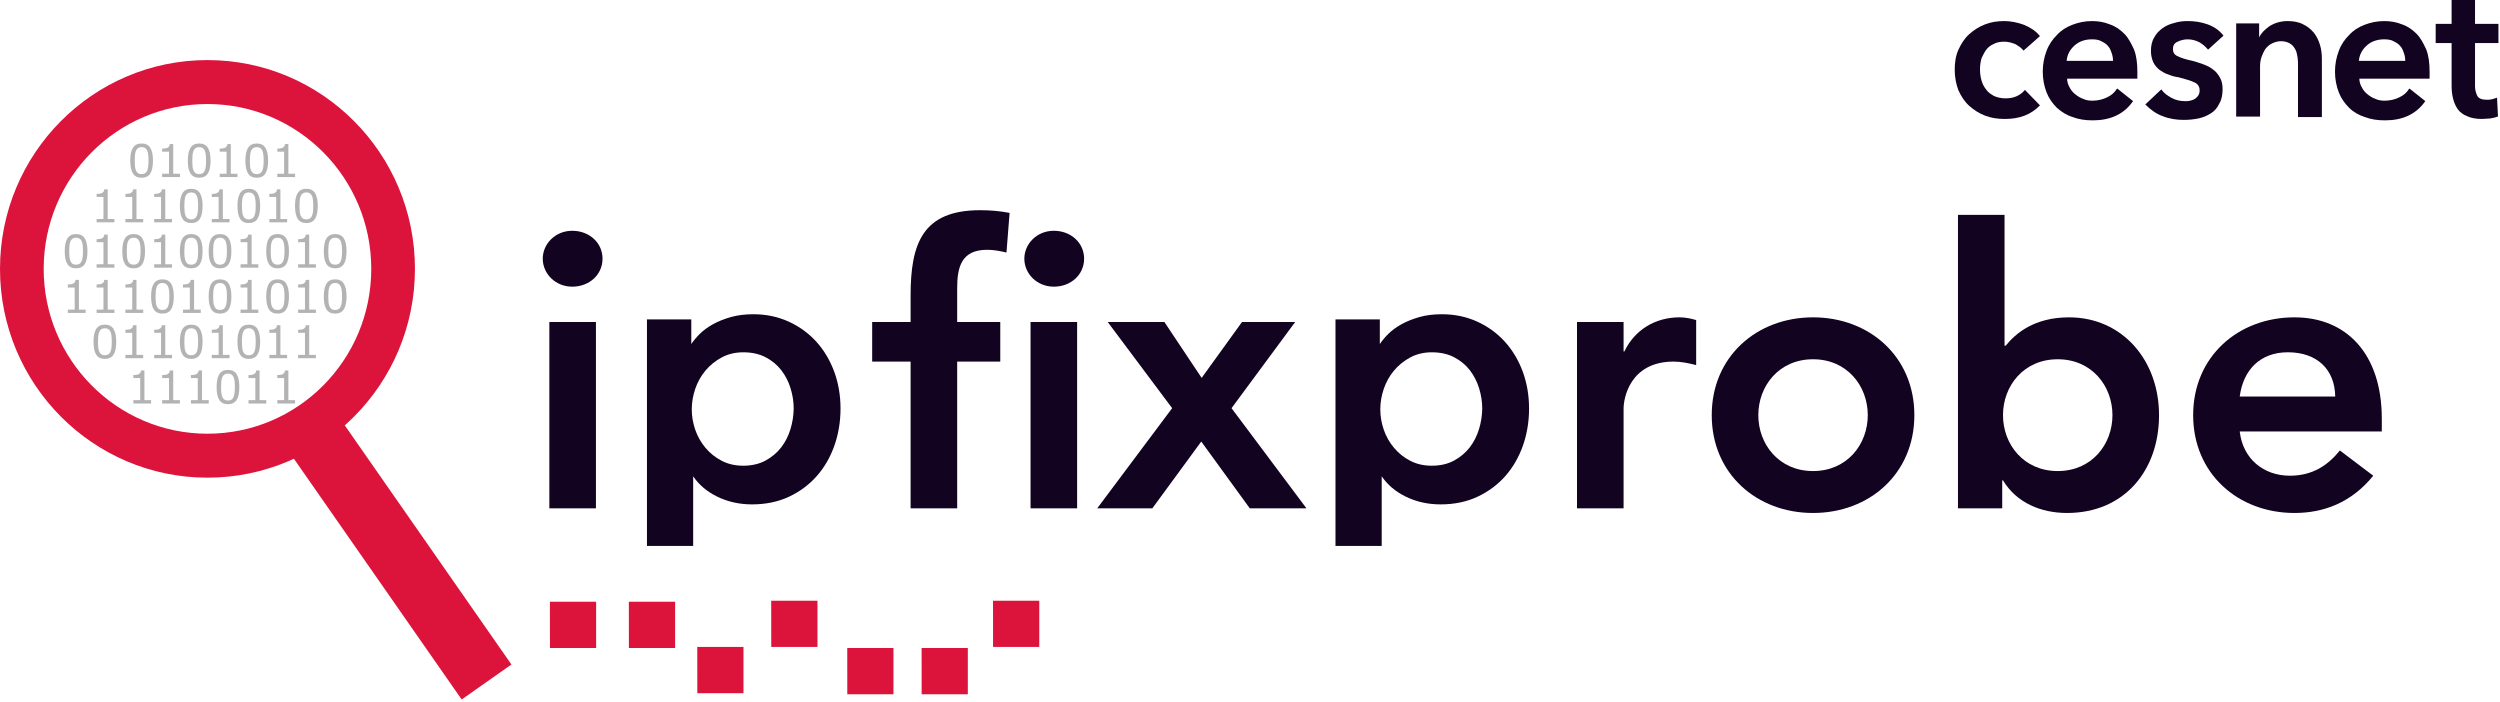 <?xml version="1.0" encoding="UTF-8" standalone="no"?>
<svg
   width="541"
   height="152"
   viewBox="0 0 541 152"
   fill="none"
   version="1.1"
   id="svg968"
   sodipodi:docname="color_horizontal.svg"
   inkscape:version="1.1.2 (b8e25be8, 2022-02-05)"
   inkscape:export-filename="/Users/karel/bitmap.png"
   inkscape:export-xdpi="300"
   inkscape:export-ydpi="300"
   xmlns:inkscape="http://www.inkscape.org/namespaces/inkscape"
   xmlns:sodipodi="http://sodipodi.sourceforge.net/DTD/sodipodi-0.dtd"
   xmlns="http://www.w3.org/2000/svg"
   xmlns:svg="http://www.w3.org/2000/svg">
  <defs
     id="defs972" />
  <sodipodi:namedview
     id="namedview970"
     pagecolor="#ffffff"
     bordercolor="#666666"
     borderopacity="1.0"
     inkscape:pageshadow="2"
     inkscape:pageopacity="0.0"
     inkscape:pagecheckerboard="0"
     showgrid="false"
     inkscape:zoom="2.0314233"
     inkscape:cx="88.361692"
     inkscape:cy="43.565514"
     inkscape:window-width="1312"
     inkscape:window-height="963"
     inkscape:window-x="2122"
     inkscape:window-y="25"
     inkscape:window-maximized="0"
     inkscape:current-layer="svg968" />
  <path
     d="M199.435 140.233L199.445 150.234H209.436V140.233H199.435Z"
     fill="#DC143C"
     id="path824" />
  <path
     d="M183.344 140.233L183.354 150.234H193.345V140.233H183.344Z"
     fill="#DC143C"
     id="path826" />
  <path
     d="M214.888 130L214.898 140.001H224.899V130H214.888Z"
     fill="#DC143C"
     id="path828" />
  <path
     d="M166.888 130L166.898 140.001H176.899V130H166.888Z"
     fill="#DC143C"
     id="path830" />
  <path
     d="M160.889 150.011H150.898L150.888 140H160.889V150.011Z"
     fill="#DC143C"
     id="path832" />
  <path
     d="M119 130.222L119.01 140.223H129.001V130.222H119Z"
     fill="#DC143C"
     id="path834" />
  <path
     d="M146.092 140.233H136.091L136.081 130.222H146.092V140.233Z"
     fill="#DC143C"
     id="path836" />
  <path
     fill-rule="evenodd"
     clip-rule="evenodd"
     d="M169.041 96.828C169.932 95.673 170.611 94.335 171.057 92.866C171.503 91.387 171.736 89.887 171.756 88.418C171.756 86.948 171.523 85.469 171.077 84.02C170.632 82.571 169.953 81.254 169.061 80.099C168.169 78.944 167.024 78.011 165.666 77.302C164.299 76.593 162.677 76.238 160.843 76.238C159.121 76.238 157.55 76.613 156.192 77.343C154.824 78.072 153.639 79.035 152.666 80.19C151.693 81.345 150.953 82.683 150.447 84.152C149.95 85.621 149.697 87.111 149.697 88.59C149.697 90.07 149.95 91.549 150.447 92.988C150.943 94.437 151.693 95.754 152.666 96.909C153.629 98.064 154.814 99.007 156.182 99.716C157.54 100.425 159.1 100.78 160.833 100.78C162.667 100.78 164.288 100.405 165.646 99.675C167.004 98.936 168.149 97.983 169.041 96.828ZM170.632 69.581C172.942 70.624 174.958 72.084 176.63 73.918C178.292 75.752 179.599 77.93 180.511 80.392C181.423 82.865 181.889 85.56 181.889 88.408C181.889 91.255 181.433 93.96 180.552 96.463C179.66 98.966 178.383 101.175 176.742 103.029C175.1 104.884 173.084 106.394 170.743 107.488C168.392 108.592 165.707 109.15 162.748 109.15C160.002 109.15 157.449 108.582 155.159 107.447C152.97 106.373 151.237 104.894 150.001 103.07V118.138H140V69.125H149.596V74.445C150.072 73.735 150.68 73.006 151.42 72.266C152.21 71.486 153.183 70.776 154.318 70.148C155.442 69.53 156.739 69.013 158.168 68.608C159.597 68.203 161.228 68 163.002 68C165.748 68 168.311 68.527 170.632 69.581Z"
     fill="black"
     id="path838"
     style="fill:#120321;fill-opacity:1" />
  <path
     fill-rule="evenodd"
     clip-rule="evenodd"
     d="M318.041 96.828C318.932 95.673 319.611 94.335 320.057 92.866C320.503 91.387 320.736 89.887 320.756 88.418C320.756 86.948 320.523 85.469 320.077 84.02C319.632 82.571 318.953 81.254 318.061 80.099C317.169 78.944 316.024 78.011 314.666 77.302C313.299 76.593 311.677 76.238 309.843 76.238C308.121 76.238 306.55 76.613 305.192 77.343C303.824 78.072 302.639 79.035 301.666 80.19C300.693 81.345 299.953 82.683 299.447 84.152C298.95 85.621 298.697 87.111 298.697 88.59C298.697 90.07 298.95 91.549 299.447 92.988C299.943 94.437 300.693 95.754 301.666 96.909C302.629 98.064 303.814 99.007 305.182 99.716C306.54 100.425 308.1 100.78 309.833 100.78C311.667 100.78 313.288 100.405 314.646 99.675C316.004 98.936 317.149 97.983 318.041 96.828ZM319.632 69.581C321.942 70.624 323.958 72.084 325.63 73.918C327.292 75.752 328.599 77.93 329.511 80.392C330.423 82.865 330.889 85.56 330.889 88.408C330.889 91.255 330.433 93.96 329.552 96.463C328.66 98.966 327.383 101.175 325.742 103.029C324.1 104.884 322.084 106.394 319.743 107.488C317.392 108.592 314.707 109.15 311.748 109.15C309.002 109.15 306.449 108.582 304.159 107.447C301.97 106.373 300.237 104.894 299.001 103.07V118.138H289V69.125H298.596V74.445C299.072 73.735 299.68 73.006 300.42 72.266C301.21 71.486 302.183 70.776 303.318 70.148C304.442 69.53 305.739 69.013 307.168 68.608C308.597 68.203 310.228 68 312.002 68C314.748 68 317.311 68.527 319.632 69.581Z"
     fill="black"
     id="path840"
     style="fill:#120321;fill-opacity:1" />
  <path
     d="M540.662 9.324V5.169H535.595V0H530.527V5.169H527.082V9.324H530.527V18.546C530.527 19.56 530.629 20.472 530.831 21.283C531.034 22.093 531.338 22.904 531.845 23.613C532.352 24.323 533.061 24.83 533.872 25.134C534.683 25.539 535.797 25.742 537.115 25.742C537.723 25.742 538.23 25.64 538.838 25.64C539.446 25.539 539.953 25.438 540.459 25.235H540.561L540.358 21.08L540.257 21.181C539.953 21.283 539.649 21.384 539.243 21.485C538.838 21.587 538.534 21.587 538.128 21.587C537.014 21.587 536.405 21.283 536.101 20.776C535.797 20.168 535.595 19.458 535.595 18.648V9.324H540.662Z"
     fill="black"
     id="path842"
     style="fill:#120321;fill-opacity:1" />
  <path
     d="M447.221 13.175C447.323 11.857 447.931 10.743 448.944 9.831C449.958 8.918 451.275 8.513 452.694 8.513C453.505 8.513 454.214 8.614 454.721 8.918C455.329 9.222 455.836 9.526 456.14 9.932C456.545 10.337 456.748 10.844 456.95 11.452C457.153 11.959 457.255 12.567 457.255 13.175H447.221ZM459.687 7.297C458.775 6.385 457.761 5.675 456.545 5.27C455.329 4.763 454.011 4.561 452.694 4.561C451.174 4.561 449.755 4.864 448.437 5.371C447.12 5.878 446.005 6.587 445.093 7.601C444.181 8.513 443.37 9.628 442.863 11.047C442.357 12.364 442.053 13.884 442.053 15.506C442.053 17.127 442.357 18.648 442.863 19.965C443.37 21.282 444.181 22.397 445.093 23.309C446.107 24.222 447.221 24.931 448.539 25.336C449.856 25.843 451.275 26.046 452.897 26.046C456.646 26.046 459.585 24.728 461.511 21.992L461.612 21.891L458.167 19.154L458.065 19.256C457.559 20.066 456.849 20.674 455.937 21.08C455.126 21.485 454.011 21.789 452.795 21.789C452.086 21.789 451.376 21.688 450.768 21.384C450.16 21.181 449.552 20.776 449.046 20.37C448.539 19.965 448.133 19.458 447.829 18.85C447.525 18.343 447.323 17.634 447.323 17.026H462.525V16.925C462.525 16.722 462.525 16.519 462.525 16.215V15.506C462.525 13.682 462.322 12.06 461.815 10.743C461.207 9.425 460.599 8.209 459.687 7.297Z"
     fill="black"
     id="path844"
     style="fill:#120321;fill-opacity:1" />
  <path
     d="M429.689 10.945C430.094 10.337 430.702 9.831 431.411 9.527C432.121 9.121 432.932 9.02 433.742 9.02C434.553 9.02 435.263 9.222 436.073 9.527C436.783 9.932 437.391 10.337 437.796 10.844L437.898 10.945L441.343 7.905L441.445 7.804L441.343 7.702C440.533 6.689 439.418 5.979 437.999 5.371C436.58 4.864 435.161 4.561 433.742 4.561C432.222 4.561 430.905 4.763 429.587 5.27C428.27 5.777 427.155 6.486 426.141 7.398C425.128 8.31 424.419 9.425 423.81 10.743C423.202 12.06 423 13.58 423 15.101C423 16.722 423.304 18.242 423.81 19.56C424.419 20.877 425.128 21.992 426.141 22.904C427.155 23.816 428.27 24.526 429.587 25.032C430.905 25.539 432.324 25.742 433.844 25.742C435.364 25.742 436.783 25.539 438.1 25.032C439.418 24.526 440.431 23.816 441.343 22.904L441.445 22.803L438.303 19.56L438.202 19.458L438.1 19.56C437.593 20.168 436.985 20.573 436.276 20.877C435.567 21.181 434.756 21.282 433.945 21.282C433.033 21.282 432.222 21.08 431.513 20.776C430.803 20.37 430.195 19.965 429.79 19.357C429.283 18.749 428.979 18.04 428.776 17.33C428.574 16.621 428.472 15.81 428.472 14.999C428.472 14.188 428.574 13.479 428.776 12.668C428.979 12.263 429.283 11.553 429.689 10.945Z"
     fill="black"
     id="path846"
     style="fill:#120321;fill-opacity:1" />
  <path
     d="M500.732 7.094C500.124 6.385 499.313 5.675 498.401 5.27C497.489 4.763 496.273 4.561 495.056 4.561C493.536 4.561 492.219 4.966 491.104 5.675C490.09 6.385 489.28 7.196 488.874 8.108V5.067H483.908V25.235H489.077V14.29C489.077 13.682 489.178 12.972 489.381 12.364C489.584 11.756 489.888 11.148 490.192 10.641C490.597 10.134 491.003 9.729 491.611 9.425C492.219 9.121 492.827 8.918 493.638 8.918C494.448 8.918 495.056 9.121 495.563 9.425C496.07 9.729 496.374 10.134 496.678 10.641C496.982 11.148 497.083 11.756 497.185 12.364C497.286 12.972 497.286 13.58 497.286 14.188V25.336H502.455V12.77C502.455 11.756 502.353 10.743 502.049 9.729C501.745 8.716 501.34 7.905 500.732 7.094Z"
     fill="black"
     id="path848"
     style="fill:#120321;fill-opacity:1" />
  <path
     d="M471.24 9.02C471.848 8.716 472.659 8.513 473.368 8.513C474.281 8.513 475.091 8.716 475.902 9.121C476.612 9.526 477.22 10.033 477.726 10.641L477.828 10.743L481.172 7.702L481.071 7.601C480.26 6.587 479.145 5.777 477.726 5.27C476.308 4.763 474.889 4.561 473.47 4.561C472.456 4.561 471.443 4.662 470.531 4.966C469.619 5.169 468.707 5.574 467.997 6.081C467.288 6.587 466.578 7.297 466.173 8.108C465.666 8.918 465.464 9.932 465.464 11.047C465.464 11.959 465.666 12.77 465.97 13.479C466.274 14.087 466.781 14.695 467.288 15.101C467.896 15.506 468.504 15.911 469.213 16.114C469.923 16.418 470.632 16.621 471.443 16.722C472.963 17.127 474.078 17.431 474.889 17.837C475.598 18.141 476.003 18.749 476.003 19.56C476.003 19.965 475.902 20.37 475.699 20.674C475.497 20.979 475.294 21.181 474.99 21.384C474.686 21.587 474.382 21.688 473.977 21.789C473.571 21.891 473.267 21.891 472.862 21.891C471.848 21.891 470.835 21.688 469.923 21.181C469.011 20.674 468.301 20.168 467.794 19.458L467.693 19.357L464.247 22.6L464.349 22.701C465.362 23.715 466.578 24.627 467.997 25.134C469.517 25.742 471.038 25.944 472.558 25.944C473.673 25.944 474.686 25.843 475.699 25.64C476.713 25.438 477.625 25.032 478.436 24.526C479.247 24.019 479.855 23.309 480.26 22.397C480.767 21.587 480.969 20.472 480.969 19.256C480.969 18.242 480.767 17.431 480.361 16.722C479.956 16.013 479.449 15.405 478.841 14.999C478.233 14.492 477.524 14.188 476.713 13.884C475.902 13.58 475.193 13.378 474.483 13.175C473.064 12.871 472.051 12.567 471.24 12.161C470.531 11.857 470.227 11.351 470.227 10.641C470.227 9.831 470.531 9.324 471.24 9.02Z"
     fill="black"
     id="path850"
     style="fill:#120321;fill-opacity:1" />
  <path
     d="M510.461 13.175C510.562 11.857 511.17 10.743 512.184 9.831C513.197 8.918 514.515 8.513 515.934 8.513C516.744 8.513 517.454 8.614 517.961 8.918C518.569 9.222 519.075 9.526 519.379 9.932C519.785 10.337 519.987 10.844 520.19 11.452C520.393 11.959 520.494 12.567 520.494 13.175H510.461ZM522.927 7.297C522.014 6.385 521.001 5.675 519.785 5.27C518.569 4.763 517.251 4.561 515.934 4.561C514.413 4.561 512.995 4.864 511.677 5.371C510.36 5.878 509.245 6.587 508.333 7.601C507.421 8.513 506.61 9.628 506.103 11.047C505.596 12.364 505.292 13.884 505.292 15.506C505.292 17.127 505.596 18.648 506.103 19.965C506.61 21.282 507.421 22.397 508.333 23.309C509.245 24.222 510.461 24.931 511.778 25.336C513.096 25.843 514.515 26.046 516.136 26.046C519.886 26.046 522.825 24.728 524.751 21.992L524.852 21.891L521.406 19.154L521.305 19.256C520.798 20.066 520.089 20.674 519.177 21.08C518.366 21.485 517.251 21.789 516.035 21.789C515.326 21.789 514.616 21.688 514.008 21.384C513.4 21.181 512.792 20.776 512.285 20.37C511.778 19.965 511.373 19.458 511.069 18.85C510.765 18.343 510.562 17.634 510.562 17.026H525.764V16.925C525.764 16.722 525.764 16.519 525.764 16.215V15.506C525.764 13.682 525.561 12.06 525.055 10.743C524.447 9.425 523.839 8.209 522.927 7.297Z"
     fill="black"
     id="path852"
     style="fill:#120321;fill-opacity:1" />
  <path
     d="M118.88 110V69.68H128.96V110H118.88ZM117.452 55.988C117.452 52.796 120.14 49.94 123.836 49.94C127.532 49.94 130.388 52.544 130.388 55.988C130.388 59.432 127.532 62.036 123.836 62.036C120.14 62.036 117.452 59.18 117.452 55.988Z"
     fill="black"
     id="path854"
     style="fill:#120321;fill-opacity:1" />
  <path
     d="M197.054 110V78.248H188.738V69.68H197.054V63.968C197.054 52.796 199.574 45.488 212.09 45.488C214.274 45.488 216.374 45.656 218.474 46.076L217.802 54.644C216.374 54.308 215.03 54.056 213.602 54.056C207.974 54.056 207.134 57.92 207.134 62.372V69.68H216.458V78.248H207.134V110H197.054ZM223.01 110V69.68H233.09V110H223.01ZM221.666 55.988C221.666 52.796 224.354 49.94 228.05 49.94C231.746 49.94 234.602 52.544 234.602 55.988C234.602 59.432 231.746 62.036 228.05 62.036C224.354 62.036 221.666 59.18 221.666 55.988Z"
     fill="black"
     id="path856"
     style="fill:#120321;fill-opacity:1" />
  <path
     d="M237.439 110L253.651 88.328L239.707 69.68H251.971L260.035 81.776L268.771 69.68H280.279L266.503 88.328L282.715 110H270.451L259.951 95.552L249.367 110H237.439Z"
     fill="black"
     id="path858"
     style="fill:#120321;fill-opacity:1" />
  <path
     d="M341.263 110V69.68H351.343V76.064H351.511C353.695 71.444 358.147 68.672 363.439 68.672C364.699 68.672 365.875 68.924 367.051 69.26V79.004C365.371 78.584 363.775 78.248 362.179 78.248C352.687 78.248 351.343 86.228 351.343 88.412V110H341.263Z"
     fill="black"
     id="path860"
     style="fill:#120321;fill-opacity:1" />
  <path
     d="M370.419 89.84C370.419 77.156 380.163 68.672 392.343 68.672C404.523 68.672 414.267 77.156 414.267 89.84C414.267 102.524 404.523 111.008 392.343 111.008C380.163 111.008 370.419 102.524 370.419 89.84ZM380.499 89.84C380.499 96.14 384.951 101.936 392.343 101.936C399.735 101.936 404.187 96.14 404.187 89.84C404.187 83.54 399.735 77.744 392.343 77.744C384.951 77.744 380.499 83.54 380.499 89.84Z"
     fill="black"
     id="path862"
     style="fill:#120321;fill-opacity:1" />
  <path
     d="M423.704 110V46.496H433.784V74.804H434.036C436.136 72.2 440.168 68.672 447.728 68.672C459.236 68.672 467.216 77.912 467.216 89.84C467.216 101.768 459.74 111.008 447.308 111.008C441.68 111.008 436.388 108.824 433.448 103.952H433.28V110H423.704ZM457.136 89.84C457.136 83.54 452.684 77.744 445.292 77.744C437.9 77.744 433.448 83.54 433.448 89.84C433.448 96.14 437.9 101.936 445.292 101.936C452.684 101.936 457.136 96.14 457.136 89.84Z"
     fill="black"
     id="path864"
     style="fill:#120321;fill-opacity:1" />
  <path
     d="M515.422 93.368H484.678C485.35 99.332 489.886 102.944 495.514 102.944C500.554 102.944 503.83 100.592 506.35 97.484L513.574 102.944C508.87 108.74 502.906 111.008 496.522 111.008C484.342 111.008 474.598 102.524 474.598 89.84C474.598 77.156 484.342 68.672 496.522 68.672C507.778 68.672 515.422 76.568 515.422 90.596V93.368ZM484.678 85.808H505.342C505.258 79.928 501.394 76.232 495.094 76.232C489.13 76.232 485.434 80.012 484.678 85.808Z"
     fill="black"
     id="path866"
     style="fill:#120321;fill-opacity:1" />
  <path
     d="M33.105 34.753C33.105 36.033 32.904 36.972 32.503 37.572C32.105 38.168 31.485 38.467 30.645 38.467C29.791 38.467 29.167 38.164 28.772 37.557C28.38 36.951 28.184 36.02 28.184 34.763C28.184 33.496 28.383 32.562 28.781 31.959C29.18 31.353 29.8 31.05 30.645 31.05C31.498 31.05 32.121 31.358 32.512 31.973C32.907 32.586 33.105 33.512 33.105 34.753ZM31.848 36.926C31.96 36.667 32.035 36.364 32.073 36.017C32.114 35.666 32.135 35.245 32.135 34.753C32.135 34.269 32.114 33.847 32.073 33.49C32.035 33.133 31.958 32.83 31.843 32.581C31.732 32.335 31.579 32.15 31.385 32.026C31.194 31.901 30.947 31.839 30.644 31.839C30.345 31.839 30.097 31.901 29.899 32.026C29.705 32.15 29.55 32.338 29.436 32.59C29.328 32.827 29.253 33.134 29.211 33.514C29.173 33.894 29.154 34.31 29.154 34.763C29.154 35.261 29.171 35.677 29.206 36.012C29.242 36.347 29.316 36.647 29.431 36.911C29.536 37.16 29.684 37.35 29.875 37.481C30.07 37.612 30.326 37.677 30.644 37.677C30.944 37.677 31.192 37.615 31.39 37.49C31.587 37.366 31.74 37.178 31.848 36.926Z"
     fill="#B3B3B3"
     id="path868" />
  <path
     d="M38.938 38.318H35.087V37.591H36.568V32.815H35.087V32.165C35.288 32.165 35.503 32.149 35.732 32.117C35.961 32.081 36.135 32.032 36.253 31.968C36.399 31.889 36.514 31.788 36.597 31.667C36.683 31.542 36.732 31.377 36.745 31.169H37.485V37.591H38.938V38.318Z"
     fill="#B3B3B3"
     id="path870" />
  <path
     d="M45.563 34.753C45.563 36.033 45.363 36.972 44.961 37.572C44.563 38.168 43.944 38.467 43.103 38.467C42.25 38.467 41.625 38.164 41.23 37.557C40.839 36.951 40.643 36.02 40.643 34.763C40.643 33.496 40.842 32.562 41.24 31.959C41.638 31.353 42.259 31.05 43.103 31.05C43.957 31.05 44.579 31.358 44.971 31.973C45.366 32.586 45.563 33.512 45.563 34.753ZM44.307 36.926C44.418 36.667 44.493 36.364 44.531 36.017C44.573 35.666 44.594 35.245 44.594 34.753C44.594 34.269 44.573 33.847 44.531 33.49C44.493 33.133 44.417 32.83 44.302 32.581C44.191 32.335 44.038 32.15 43.843 32.026C43.652 31.901 43.406 31.839 43.103 31.839C42.804 31.839 42.555 31.901 42.358 32.026C42.163 32.15 42.009 32.338 41.895 32.59C41.786 32.827 41.711 33.134 41.67 33.514C41.632 33.894 41.612 34.31 41.612 34.763C41.612 35.261 41.63 35.677 41.665 36.012C41.7 36.347 41.775 36.647 41.89 36.911C41.995 37.16 42.143 37.35 42.334 37.481C42.528 37.612 42.785 37.677 43.103 37.677C43.402 37.677 43.651 37.615 43.848 37.49C44.046 37.366 44.199 37.178 44.307 36.926Z"
     fill="#B3B3B3"
     id="path872" />
  <path
     d="M51.396 38.318H47.546V37.591H49.027V32.815H47.546V32.165C47.746 32.165 47.961 32.149 48.191 32.117C48.42 32.081 48.594 32.032 48.711 31.968C48.858 31.889 48.973 31.788 49.055 31.667C49.141 31.542 49.191 31.377 49.203 31.169H49.944V37.591H51.396V38.318Z"
     fill="#B3B3B3"
     id="path874" />
  <path
     d="M58.022 34.753C58.022 36.033 57.821 36.972 57.42 37.572C57.022 38.168 56.403 38.467 55.562 38.467C54.708 38.467 54.084 38.164 53.689 37.557C53.297 36.951 53.102 36.02 53.102 34.763C53.102 33.496 53.301 32.562 53.699 31.959C54.097 31.353 54.718 31.05 55.562 31.05C56.415 31.05 57.038 31.358 57.43 31.973C57.825 32.586 58.022 33.512 58.022 34.753ZM56.766 36.926C56.877 36.667 56.952 36.364 56.99 36.017C57.032 35.666 57.053 35.245 57.053 34.753C57.053 34.269 57.032 33.847 56.99 33.49C56.952 33.133 56.875 32.83 56.761 32.581C56.649 32.335 56.496 32.15 56.302 32.026C56.111 31.901 55.864 31.839 55.562 31.839C55.262 31.839 55.014 31.901 54.816 32.026C54.622 32.15 54.468 32.338 54.353 32.59C54.245 32.827 54.17 33.134 54.129 33.514C54.09 33.894 54.071 34.31 54.071 34.763C54.071 35.261 54.089 35.677 54.124 36.012C54.159 36.347 54.234 36.647 54.348 36.911C54.453 37.16 54.602 37.35 54.793 37.481C54.987 37.612 55.243 37.677 55.562 37.677C55.861 37.677 56.109 37.615 56.307 37.49C56.504 37.366 56.657 37.178 56.766 36.926Z"
     fill="#B3B3B3"
     id="path876" />
  <path
     d="M63.855 38.318H60.005V37.591H61.485V32.815H60.005V32.165C60.205 32.165 60.42 32.149 60.649 32.117C60.879 32.081 61.052 32.032 61.17 31.968C61.316 31.889 61.431 31.788 61.514 31.667C61.6 31.542 61.649 31.377 61.662 31.169H62.403V37.591H63.855V38.318Z"
     fill="#B3B3B3"
     id="path878" />
  <path
     d="M24.759 48.118H20.909V47.391H22.39V42.615H20.909V41.965C21.109 41.965 21.324 41.949 21.554 41.917C21.783 41.882 21.957 41.832 22.074 41.768C22.221 41.688 22.335 41.588 22.418 41.467C22.504 41.342 22.554 41.176 22.566 40.969H23.307V47.391H24.759V48.118Z"
     fill="#B3B3B3"
     id="path880" />
  <path
     d="M30.988 48.118H27.138V47.391H28.619V42.615H27.138V41.965C27.339 41.965 27.554 41.949 27.783 41.917C28.012 41.882 28.186 41.832 28.304 41.768C28.45 41.688 28.565 41.588 28.648 41.467C28.734 41.342 28.783 41.176 28.796 40.969H29.536V47.391H30.988V48.118Z"
     fill="#B3B3B3"
     id="path882" />
  <path
     d="M37.218 48.118H33.367V47.391H34.848V42.615H33.367V41.965C33.568 41.965 33.783 41.949 34.012 41.917C34.242 41.882 34.415 41.832 34.533 41.768C34.679 41.688 34.794 41.588 34.877 41.467C34.963 41.342 35.012 41.176 35.025 40.969H35.766V47.391H37.218V48.118Z"
     fill="#B3B3B3"
     id="path884" />
  <path
     d="M43.843 44.553C43.843 45.833 43.643 46.772 43.242 47.372C42.843 47.968 42.224 48.267 41.383 48.267C40.53 48.267 39.906 47.964 39.511 47.358C39.119 46.751 38.923 45.82 38.923 44.563C38.923 43.297 39.122 42.362 39.52 41.759C39.918 41.153 40.539 40.85 41.383 40.85C42.237 40.85 42.859 41.157 43.251 41.773C43.646 42.386 43.843 43.312 43.843 44.553ZM42.587 46.726C42.699 46.467 42.773 46.164 42.812 45.817C42.853 45.466 42.874 45.045 42.874 44.553C42.874 44.069 42.853 43.647 42.812 43.29C42.773 42.933 42.697 42.63 42.582 42.381C42.471 42.135 42.318 41.95 42.124 41.826C41.933 41.701 41.686 41.639 41.383 41.639C41.084 41.639 40.836 41.701 40.638 41.826C40.444 41.95 40.289 42.138 40.175 42.39C40.066 42.627 39.992 42.934 39.95 43.314C39.912 43.694 39.893 44.11 39.893 44.563C39.893 45.06 39.91 45.477 39.945 45.812C39.98 46.147 40.055 46.447 40.17 46.711C40.275 46.96 40.423 47.15 40.614 47.281C40.808 47.412 41.065 47.477 41.383 47.477C41.683 47.477 41.931 47.415 42.129 47.29C42.326 47.166 42.479 46.978 42.587 46.726Z"
     fill="#B3B3B3"
     id="path886" />
  <path
     d="M49.676 48.118H45.826V47.391H47.307V42.615H45.826V41.965C46.027 41.965 46.242 41.949 46.471 41.917C46.7 41.882 46.874 41.832 46.992 41.768C47.138 41.688 47.253 41.588 47.336 41.467C47.422 41.342 47.471 41.176 47.484 40.969H48.224V47.391H49.676V48.118Z"
     fill="#B3B3B3"
     id="path888" />
  <path
     d="M56.302 44.553C56.302 45.833 56.102 46.772 55.7 47.372C55.302 47.968 54.683 48.267 53.842 48.267C52.989 48.267 52.364 47.964 51.969 47.358C51.578 46.751 51.382 45.82 51.382 44.563C51.382 43.297 51.581 42.362 51.979 41.759C52.377 41.153 52.998 40.85 53.842 40.85C54.696 40.85 55.318 41.157 55.71 41.773C56.105 42.386 56.302 43.312 56.302 44.553ZM55.046 46.726C55.157 46.467 55.232 46.164 55.27 45.817C55.312 45.466 55.333 45.045 55.333 44.553C55.333 44.069 55.312 43.647 55.27 43.29C55.232 42.933 55.156 42.63 55.041 42.381C54.929 42.135 54.777 41.95 54.582 41.826C54.391 41.701 54.145 41.639 53.842 41.639C53.543 41.639 53.294 41.701 53.097 41.826C52.902 41.95 52.748 42.138 52.633 42.39C52.525 42.627 52.45 42.934 52.409 43.314C52.37 43.694 52.351 44.11 52.351 44.563C52.351 45.06 52.369 45.477 52.404 45.812C52.439 46.147 52.514 46.447 52.629 46.711C52.734 46.96 52.882 47.15 53.073 47.281C53.267 47.412 53.523 47.477 53.842 47.477C54.141 47.477 54.39 47.415 54.587 47.29C54.785 47.166 54.938 46.978 55.046 46.726Z"
     fill="#B3B3B3"
     id="path890" />
  <path
     d="M62.135 48.118H58.285V47.391H59.766V42.615H58.285V41.965C58.485 41.965 58.7 41.949 58.93 41.917C59.159 41.882 59.333 41.832 59.45 41.768C59.597 41.688 59.712 41.588 59.794 41.467C59.88 41.342 59.93 41.176 59.942 40.969H60.683V47.391H62.135L62.135 48.118Z"
     fill="#B3B3B3"
     id="path892" />
  <path
     d="M68.761 44.553C68.761 45.833 68.56 46.772 68.159 47.372C67.761 47.968 67.141 48.267 66.301 48.267C65.447 48.267 64.823 47.964 64.428 47.358C64.036 46.751 63.84 45.82 63.84 44.563C63.84 43.297 64.04 42.362 64.438 41.759C64.836 41.153 65.457 40.85 66.301 40.85C67.154 40.85 67.777 41.157 68.169 41.773C68.564 42.386 68.761 43.312 68.761 44.553ZM67.505 46.726C67.616 46.467 67.691 46.164 67.729 45.817C67.771 45.466 67.791 45.045 67.791 44.553C67.791 44.069 67.771 43.647 67.729 43.29C67.691 42.933 67.614 42.63 67.5 42.381C67.388 42.135 67.235 41.95 67.041 41.826C66.85 41.701 66.603 41.639 66.301 41.639C66.001 41.639 65.753 41.701 65.555 41.826C65.361 41.95 65.207 42.138 65.092 42.39C64.984 42.627 64.909 42.934 64.868 43.314C64.829 43.694 64.81 44.11 64.81 44.563C64.81 45.06 64.828 45.477 64.863 45.812C64.898 46.147 64.973 46.447 65.087 46.711C65.192 46.96 65.341 47.15 65.532 47.281C65.726 47.412 65.982 47.477 66.301 47.477C66.6 47.477 66.849 47.415 67.046 47.29C67.243 47.166 67.396 46.978 67.505 46.726Z"
     fill="#B3B3B3"
     id="path894" />
  <path
     d="M18.926 54.353C18.926 55.633 18.726 56.572 18.324 57.172C17.926 57.768 17.307 58.067 16.466 58.067C15.613 58.067 14.988 57.764 14.593 57.157C14.202 56.551 14.006 55.62 14.006 54.363C14.006 53.096 14.205 52.162 14.603 51.559C15.001 50.953 15.622 50.65 16.466 50.65C17.32 50.65 17.942 50.958 18.334 51.573C18.729 52.186 18.926 53.112 18.926 54.353ZM17.67 56.526C17.781 56.267 17.856 55.964 17.894 55.617C17.936 55.266 17.957 54.845 17.957 54.353C17.957 53.868 17.936 53.447 17.894 53.09C17.856 52.733 17.78 52.43 17.665 52.181C17.554 51.935 17.401 51.75 17.206 51.626C17.015 51.501 16.768 51.439 16.466 51.439C16.167 51.439 15.918 51.501 15.721 51.626C15.527 51.75 15.372 51.938 15.257 52.19C15.149 52.426 15.074 52.734 15.033 53.114C14.995 53.494 14.975 53.91 14.975 54.363C14.975 54.861 14.993 55.277 15.028 55.612C15.063 55.947 15.138 56.247 15.252 56.511C15.358 56.76 15.506 56.95 15.697 57.081C15.891 57.212 16.147 57.277 16.466 57.277C16.765 57.277 17.014 57.215 17.211 57.09C17.409 56.966 17.562 56.778 17.67 56.526Z"
     fill="#B3B3B3"
     id="path896" />
  <path
     d="M24.759 57.918H20.909V57.191H22.39V52.415H20.909V51.765C21.109 51.765 21.324 51.749 21.554 51.717C21.783 51.681 21.957 51.632 22.074 51.568C22.221 51.489 22.335 51.388 22.418 51.267C22.504 51.142 22.554 50.977 22.566 50.769H23.307V57.191H24.759V57.918Z"
     fill="#B3B3B3"
     id="path898" />
  <path
     d="M31.385 54.353C31.385 55.633 31.184 56.572 30.783 57.172C30.385 57.768 29.765 58.067 28.925 58.067C28.071 58.067 27.447 57.764 27.052 57.157C26.66 56.551 26.465 55.62 26.465 54.363C26.465 53.096 26.663 52.162 27.062 51.559C27.46 50.953 28.081 50.65 28.925 50.65C29.778 50.65 30.401 50.958 30.793 51.573C31.188 52.186 31.385 53.112 31.385 54.353ZM30.128 56.526C30.24 56.267 30.315 55.964 30.353 55.617C30.395 55.266 30.416 54.845 30.416 54.353C30.416 53.868 30.395 53.447 30.353 53.09C30.315 52.733 30.238 52.43 30.124 52.181C30.012 51.935 29.859 51.75 29.665 51.626C29.474 51.501 29.227 51.439 28.925 51.439C28.625 51.439 28.377 51.501 28.18 51.626C27.985 51.75 27.831 51.938 27.716 52.19C27.608 52.426 27.533 52.734 27.492 53.114C27.453 53.494 27.434 53.91 27.434 54.363C27.434 54.861 27.452 55.277 27.487 55.612C27.522 55.947 27.597 56.247 27.711 56.511C27.816 56.76 27.965 56.95 28.156 57.081C28.35 57.212 28.606 57.277 28.925 57.277C29.224 57.277 29.472 57.215 29.67 57.09C29.867 56.966 30.02 56.778 30.128 56.526Z"
     fill="#B3B3B3"
     id="path900" />
  <path
     d="M37.218 57.918H33.367V57.191H34.848V52.415H33.367V51.765C33.568 51.765 33.783 51.749 34.012 51.717C34.242 51.681 34.415 51.632 34.533 51.568C34.679 51.489 34.794 51.388 34.877 51.267C34.963 51.142 35.012 50.977 35.025 50.769H35.766V57.191H37.218V57.918Z"
     fill="#B3B3B3"
     id="path902" />
  <path
     d="M43.843 54.353C43.843 55.633 43.643 56.572 43.242 57.172C42.843 57.768 42.224 58.067 41.383 58.067C40.53 58.067 39.906 57.764 39.511 57.157C39.119 56.551 38.923 55.62 38.923 54.363C38.923 53.096 39.122 52.162 39.52 51.559C39.918 50.953 40.539 50.65 41.383 50.65C42.237 50.65 42.859 50.958 43.251 51.573C43.646 52.186 43.843 53.112 43.843 54.353ZM42.587 56.526C42.699 56.267 42.773 55.964 42.812 55.617C42.853 55.266 42.874 54.845 42.874 54.353C42.874 53.868 42.853 53.447 42.812 53.09C42.773 52.733 42.697 52.43 42.582 52.181C42.471 51.935 42.318 51.75 42.124 51.626C41.933 51.501 41.686 51.439 41.383 51.439C41.084 51.439 40.836 51.501 40.638 51.626C40.444 51.75 40.289 51.938 40.175 52.19C40.066 52.426 39.992 52.734 39.95 53.114C39.912 53.494 39.893 53.91 39.893 54.363C39.893 54.861 39.91 55.277 39.946 55.612C39.981 55.947 40.055 56.247 40.17 56.511C40.275 56.76 40.423 56.95 40.614 57.081C40.809 57.212 41.065 57.277 41.383 57.277C41.683 57.277 41.931 57.215 42.129 57.09C42.326 56.966 42.479 56.778 42.587 56.526Z"
     fill="#B3B3B3"
     id="path904" />
  <path
     d="M50.073 54.353C50.073 55.633 49.872 56.572 49.471 57.172C49.073 57.768 48.453 58.067 47.613 58.067C46.759 58.067 46.135 57.764 45.74 57.157C45.348 56.551 45.153 55.62 45.153 54.363C45.153 53.096 45.352 52.162 45.75 51.559C46.148 50.953 46.769 50.65 47.613 50.65C48.466 50.65 49.089 50.958 49.481 51.573C49.876 52.186 50.073 53.112 50.073 54.353ZM48.817 56.526C48.928 56.267 49.003 55.964 49.041 55.617C49.083 55.266 49.103 54.845 49.103 54.353C49.103 53.868 49.083 53.447 49.041 53.09C49.003 52.733 48.926 52.43 48.812 52.181C48.7 51.935 48.547 51.75 48.353 51.626C48.162 51.501 47.915 51.439 47.613 51.439C47.313 51.439 47.065 51.501 46.867 51.626C46.673 51.75 46.519 51.938 46.404 52.19C46.296 52.426 46.221 52.734 46.18 53.114C46.141 53.494 46.122 53.91 46.122 54.363C46.122 54.861 46.14 55.277 46.175 55.612C46.21 55.947 46.285 56.247 46.399 56.511C46.504 56.76 46.653 56.95 46.843 57.081C47.038 57.212 47.294 57.277 47.613 57.277C47.912 57.277 48.16 57.215 48.358 57.09C48.555 56.966 48.708 56.778 48.817 56.526Z"
     fill="#B3B3B3"
     id="path906" />
  <path
     d="M55.906 57.918H52.055V57.191H53.536V52.415H52.055V51.765C52.256 51.765 52.471 51.749 52.7 51.717C52.93 51.681 53.103 51.632 53.221 51.568C53.367 51.489 53.482 51.388 53.565 51.267C53.651 51.142 53.7 50.977 53.713 50.769H54.453V57.191H55.906V57.918Z"
     fill="#B3B3B3"
     id="path908" />
  <path
     d="M62.532 54.353C62.532 55.633 62.331 56.572 61.93 57.172C61.532 57.768 60.912 58.067 60.071 58.067C59.218 58.067 58.594 57.764 58.199 57.157C57.807 56.551 57.611 55.62 57.611 54.363C57.611 53.096 57.81 52.162 58.208 51.559C58.606 50.953 59.227 50.65 60.071 50.65C60.925 50.65 61.547 50.958 61.939 51.573C62.334 52.186 62.532 53.112 62.532 54.353ZM61.275 56.526C61.387 56.267 61.462 55.964 61.5 55.617C61.541 55.266 61.562 54.845 61.562 54.353C61.562 53.868 61.541 53.447 61.5 53.09C61.461 52.733 61.385 52.43 61.27 52.181C61.159 51.935 61.006 51.75 60.812 51.626C60.621 51.501 60.374 51.439 60.071 51.439C59.772 51.439 59.524 51.501 59.326 51.626C59.132 51.75 58.977 51.938 58.863 52.19C58.754 52.426 58.68 52.734 58.638 53.114C58.6 53.494 58.581 53.91 58.581 54.363C58.581 54.861 58.598 55.277 58.633 55.612C58.669 55.947 58.743 56.247 58.858 56.511C58.963 56.76 59.111 56.95 59.302 57.081C59.496 57.212 59.753 57.277 60.071 57.277C60.371 57.277 60.619 57.215 60.816 57.09C61.014 56.966 61.167 56.778 61.275 56.526Z"
     fill="#B3B3B3"
     id="path910" />
  <path
     d="M68.364 57.918H64.514V57.191H65.995V52.415H64.514V51.765C64.715 51.765 64.93 51.749 65.159 51.717C65.388 51.681 65.562 51.632 65.68 51.568C65.826 51.489 65.941 51.388 66.024 51.267C66.11 51.142 66.159 50.977 66.172 50.769H66.912V57.191H68.364V57.918Z"
     fill="#B3B3B3"
     id="path912" />
  <path
     d="M74.99 54.353C74.99 55.633 74.79 56.572 74.388 57.172C73.99 57.768 73.371 58.067 72.53 58.067C71.677 58.067 71.052 57.764 70.657 57.157C70.266 56.551 70.07 55.62 70.07 54.363C70.07 53.096 70.269 52.162 70.667 51.559C71.065 50.953 71.686 50.65 72.53 50.65C73.383 50.65 74.006 50.958 74.398 51.573C74.793 52.186 74.99 53.112 74.99 54.353ZM73.734 56.526C73.845 56.267 73.92 55.964 73.958 55.617C74 55.266 74.021 54.845 74.021 54.353C74.021 53.868 74 53.447 73.958 53.09C73.92 52.733 73.844 52.43 73.729 52.181C73.618 51.935 73.465 51.75 73.27 51.626C73.079 51.501 72.833 51.439 72.53 51.439C72.231 51.439 71.982 51.501 71.785 51.626C71.591 51.75 71.436 51.938 71.322 52.19C71.213 52.426 71.138 52.734 71.097 53.114C71.059 53.494 71.039 53.91 71.039 54.363C71.039 54.861 71.057 55.277 71.092 55.612C71.127 55.947 71.202 56.247 71.317 56.511C71.422 56.76 71.57 56.95 71.761 57.081C71.955 57.212 72.212 57.277 72.53 57.277C72.829 57.277 73.078 57.215 73.275 57.09C73.473 56.966 73.626 56.778 73.734 56.526Z"
     fill="#B3B3B3"
     id="path914" />
  <path
     d="M18.53 67.718H14.679V66.991H16.16V62.215H14.679V61.565C14.88 61.565 15.095 61.549 15.324 61.517C15.554 61.481 15.727 61.432 15.845 61.368C15.992 61.288 16.106 61.188 16.189 61.067C16.275 60.942 16.324 60.776 16.337 60.569H17.078V66.991H18.53V67.718Z"
     fill="#B3B3B3"
     id="path916" />
  <path
     d="M24.759 67.718H20.909V66.991H22.39V62.215H20.909V61.565C21.109 61.565 21.324 61.549 21.554 61.517C21.783 61.481 21.957 61.432 22.074 61.368C22.221 61.288 22.335 61.188 22.418 61.067C22.504 60.942 22.554 60.776 22.566 60.569H23.307V66.991H24.759V67.718Z"
     fill="#B3B3B3"
     id="path918" />
  <path
     d="M30.988 67.718H27.138V66.991H28.619V62.215H27.138V61.565C27.339 61.565 27.554 61.549 27.783 61.517C28.012 61.481 28.186 61.432 28.304 61.368C28.45 61.288 28.565 61.188 28.648 61.067C28.734 60.942 28.783 60.776 28.796 60.569H29.536V66.991H30.988V67.718Z"
     fill="#B3B3B3"
     id="path920" />
  <path
     d="M37.614 64.153C37.614 65.433 37.414 66.372 37.012 66.972C36.614 67.568 35.995 67.867 35.154 67.867C34.3 67.867 33.676 67.564 33.281 66.957C32.89 66.351 32.694 65.42 32.694 64.163C32.694 62.896 32.893 61.962 33.291 61.359C33.689 60.753 34.31 60.45 35.154 60.45C36.008 60.45 36.63 60.758 37.022 61.373C37.417 61.986 37.614 62.912 37.614 64.153ZM36.358 66.326C36.469 66.067 36.544 65.764 36.582 65.417C36.624 65.066 36.645 64.645 36.645 64.153C36.645 63.668 36.624 63.247 36.582 62.89C36.544 62.533 36.468 62.23 36.353 61.981C36.242 61.735 36.089 61.55 35.894 61.426C35.703 61.301 35.457 61.239 35.154 61.239C34.855 61.239 34.606 61.301 34.409 61.426C34.215 61.55 34.06 61.738 33.945 61.99C33.837 62.227 33.762 62.534 33.721 62.914C33.683 63.294 33.663 63.71 33.663 64.163C33.663 64.66 33.681 65.077 33.716 65.412C33.751 65.747 33.826 66.047 33.941 66.311C34.046 66.56 34.194 66.75 34.385 66.881C34.579 67.012 34.836 67.077 35.154 67.077C35.453 67.077 35.702 67.015 35.899 66.89C36.097 66.766 36.25 66.578 36.358 66.326Z"
     fill="#B3B3B3"
     id="path922" />
  <path
     d="M43.447 67.718H39.597V66.991H41.078V62.215H39.597V61.565C39.797 61.565 40.012 61.549 40.242 61.517C40.471 61.481 40.645 61.432 40.762 61.368C40.909 61.288 41.023 61.188 41.106 61.067C41.192 60.942 41.242 60.776 41.254 60.569H41.995V66.991H43.447V67.718Z"
     fill="#B3B3B3"
     id="path924" />
  <path
     d="M50.073 64.153C50.073 65.433 49.872 66.372 49.471 66.972C49.073 67.568 48.453 67.867 47.613 67.867C46.759 67.867 46.135 67.564 45.74 66.957C45.348 66.351 45.153 65.42 45.153 64.163C45.153 62.896 45.352 61.962 45.75 61.359C46.148 60.753 46.769 60.45 47.613 60.45C48.466 60.45 49.089 60.758 49.481 61.373C49.876 61.986 50.073 62.912 50.073 64.153ZM48.817 66.326C48.928 66.067 49.003 65.764 49.041 65.417C49.083 65.066 49.103 64.645 49.103 64.153C49.103 63.668 49.083 63.247 49.041 62.89C49.003 62.533 48.926 62.23 48.812 61.981C48.7 61.735 48.547 61.55 48.353 61.426C48.162 61.301 47.915 61.239 47.613 61.239C47.313 61.239 47.065 61.301 46.867 61.426C46.673 61.55 46.519 61.738 46.404 61.99C46.296 62.227 46.221 62.534 46.18 62.914C46.141 63.294 46.122 63.71 46.122 64.163C46.122 64.66 46.14 65.077 46.175 65.412C46.21 65.747 46.285 66.047 46.399 66.311C46.504 66.56 46.653 66.75 46.843 66.881C47.038 67.012 47.294 67.077 47.613 67.077C47.912 67.077 48.16 67.015 48.358 66.89C48.555 66.766 48.708 66.578 48.817 66.326Z"
     fill="#B3B3B3"
     id="path926" />
  <path
     d="M55.906 67.718H52.055V66.991H53.536V62.215H52.055V61.565C52.256 61.565 52.471 61.549 52.7 61.517C52.93 61.481 53.103 61.432 53.221 61.368C53.367 61.288 53.482 61.188 53.565 61.067C53.651 60.942 53.7 60.776 53.713 60.569H54.453V66.991H55.906V67.718Z"
     fill="#B3B3B3"
     id="path928" />
  <path
     d="M62.532 64.153C62.532 65.433 62.331 66.372 61.93 66.972C61.532 67.568 60.912 67.867 60.071 67.867C59.218 67.867 58.594 67.564 58.199 66.957C57.807 66.351 57.611 65.42 57.611 64.163C57.611 62.896 57.81 61.962 58.208 61.359C58.606 60.753 59.227 60.45 60.071 60.45C60.925 60.45 61.547 60.758 61.939 61.373C62.334 61.986 62.532 62.912 62.532 64.153ZM61.275 66.326C61.387 66.067 61.462 65.764 61.5 65.417C61.541 65.066 61.562 64.645 61.562 64.153C61.562 63.668 61.541 63.247 61.5 62.89C61.461 62.533 61.385 62.23 61.27 61.981C61.159 61.735 61.006 61.55 60.812 61.426C60.621 61.301 60.374 61.239 60.071 61.239C59.772 61.239 59.524 61.301 59.326 61.426C59.132 61.55 58.977 61.738 58.863 61.99C58.754 62.227 58.68 62.534 58.638 62.914C58.6 63.294 58.581 63.71 58.581 64.163C58.581 64.66 58.598 65.077 58.633 65.412C58.669 65.747 58.743 66.047 58.858 66.311C58.963 66.56 59.111 66.75 59.302 66.881C59.496 67.012 59.753 67.077 60.071 67.077C60.371 67.077 60.619 67.015 60.816 66.89C61.014 66.766 61.167 66.578 61.275 66.326Z"
     fill="#B3B3B3"
     id="path930" />
  <path
     d="M68.364 67.718H64.514V66.991H65.995V62.215H64.514V61.565C64.715 61.565 64.93 61.549 65.159 61.517C65.388 61.481 65.562 61.432 65.68 61.368C65.826 61.288 65.941 61.188 66.024 61.067C66.11 60.942 66.159 60.776 66.172 60.569H66.912V66.991H68.364V67.718Z"
     fill="#B3B3B3"
     id="path932" />
  <path
     d="M74.99 64.153C74.99 65.433 74.79 66.372 74.388 66.972C73.99 67.568 73.371 67.867 72.53 67.867C71.677 67.867 71.052 67.564 70.657 66.957C70.266 66.351 70.07 65.42 70.07 64.163C70.07 62.896 70.269 61.962 70.667 61.359C71.065 60.753 71.686 60.45 72.53 60.45C73.383 60.45 74.006 60.758 74.398 61.373C74.793 61.986 74.99 62.912 74.99 64.153ZM73.734 66.326C73.845 66.067 73.92 65.764 73.958 65.417C74 65.066 74.021 64.645 74.021 64.153C74.021 63.668 74 63.247 73.958 62.89C73.92 62.533 73.844 62.23 73.729 61.981C73.618 61.735 73.465 61.55 73.27 61.426C73.079 61.301 72.833 61.239 72.53 61.239C72.231 61.239 71.982 61.301 71.785 61.426C71.591 61.55 71.436 61.738 71.322 61.99C71.213 62.227 71.138 62.534 71.097 62.914C71.059 63.294 71.039 63.71 71.039 64.163C71.039 64.66 71.057 65.077 71.092 65.412C71.127 65.747 71.202 66.047 71.317 66.311C71.422 66.56 71.57 66.75 71.761 66.881C71.955 67.012 72.212 67.077 72.53 67.077C72.829 67.077 73.078 67.015 73.275 66.89C73.473 66.766 73.626 66.578 73.734 66.326Z"
     fill="#B3B3B3"
     id="path934" />
  <path
     d="M25.156 73.953C25.156 75.233 24.955 76.172 24.554 76.772C24.156 77.368 23.536 77.667 22.695 77.667C21.842 77.667 21.218 77.364 20.823 76.757C20.431 76.151 20.235 75.22 20.235 73.963C20.235 72.696 20.434 71.762 20.832 71.159C21.23 70.553 21.851 70.25 22.695 70.25C23.549 70.25 24.172 70.558 24.563 71.173C24.958 71.786 25.156 72.712 25.156 73.953ZM23.899 76.126C24.011 75.867 24.085 75.564 24.124 75.217C24.165 74.866 24.186 74.445 24.186 73.953C24.186 73.468 24.165 73.047 24.124 72.69C24.085 72.333 24.009 72.03 23.894 71.781C23.783 71.535 23.63 71.35 23.436 71.226C23.245 71.101 22.998 71.039 22.695 71.039C22.396 71.039 22.148 71.101 21.95 71.226C21.756 71.35 21.601 71.538 21.487 71.79C21.378 72.026 21.304 72.334 21.262 72.714C21.224 73.094 21.205 73.51 21.205 73.963C21.205 74.46 21.222 74.877 21.258 75.212C21.293 75.547 21.367 75.847 21.482 76.111C21.587 76.36 21.735 76.55 21.926 76.681C22.12 76.812 22.377 76.877 22.695 76.877C22.995 76.877 23.243 76.815 23.441 76.69C23.638 76.566 23.791 76.378 23.899 76.126Z"
     fill="#B3B3B3"
     id="path936" />
  <path
     d="M30.988 77.518H27.138V76.791H28.619V72.015H27.138V71.365C27.339 71.365 27.554 71.349 27.783 71.317C28.012 71.281 28.186 71.232 28.304 71.168C28.45 71.089 28.565 70.988 28.648 70.867C28.734 70.742 28.783 70.576 28.796 70.369H29.536V76.791H30.988V77.518Z"
     fill="#B3B3B3"
     id="path938" />
  <path
     d="M37.218 77.518H33.367V76.791H34.848V72.015H33.367V71.365C33.568 71.365 33.783 71.349 34.012 71.317C34.242 71.281 34.415 71.232 34.533 71.168C34.679 71.089 34.794 70.988 34.877 70.867C34.963 70.742 35.012 70.576 35.025 70.369H35.766V76.791H37.218V77.518Z"
     fill="#B3B3B3"
     id="path940" />
  <path
     d="M43.843 73.953C43.843 75.233 43.643 76.172 43.242 76.772C42.843 77.368 42.224 77.667 41.383 77.667C40.53 77.667 39.906 77.364 39.511 76.757C39.119 76.151 38.923 75.22 38.923 73.963C38.923 72.696 39.122 71.762 39.52 71.159C39.918 70.553 40.539 70.25 41.383 70.25C42.237 70.25 42.859 70.558 43.251 71.173C43.646 71.786 43.843 72.712 43.843 73.953ZM42.587 76.126C42.699 75.867 42.773 75.564 42.812 75.217C42.853 74.866 42.874 74.445 42.874 73.953C42.874 73.468 42.853 73.047 42.812 72.69C42.773 72.333 42.697 72.03 42.582 71.781C42.471 71.535 42.318 71.35 42.124 71.226C41.933 71.101 41.686 71.039 41.383 71.039C41.084 71.039 40.836 71.101 40.638 71.226C40.444 71.35 40.289 71.538 40.175 71.79C40.066 72.026 39.992 72.334 39.95 72.714C39.912 73.094 39.893 73.51 39.893 73.963C39.893 74.46 39.91 74.877 39.945 75.212C39.98 75.547 40.055 75.847 40.17 76.111C40.275 76.36 40.423 76.55 40.614 76.681C40.808 76.812 41.065 76.877 41.383 76.877C41.683 76.877 41.931 76.815 42.129 76.69C42.326 76.566 42.479 76.378 42.587 76.126Z"
     fill="#B3B3B3"
     id="path942" />
  <path
     d="M49.676 77.518H45.826V76.791H47.307V72.015H45.826V71.365C46.027 71.365 46.242 71.349 46.471 71.317C46.7 71.281 46.874 71.232 46.992 71.168C47.138 71.089 47.253 70.988 47.336 70.867C47.422 70.742 47.471 70.576 47.484 70.369H48.224V76.791H49.676V77.518Z"
     fill="#B3B3B3"
     id="path944" />
  <path
     d="M56.302 73.953C56.302 75.233 56.102 76.172 55.7 76.772C55.302 77.368 54.683 77.667 53.842 77.667C52.989 77.667 52.364 77.364 51.969 76.757C51.578 76.151 51.382 75.22 51.382 73.963C51.382 72.696 51.581 71.762 51.979 71.159C52.377 70.553 52.998 70.25 53.842 70.25C54.696 70.25 55.318 70.558 55.71 71.173C56.105 71.786 56.302 72.712 56.302 73.953ZM55.046 76.126C55.157 75.867 55.232 75.564 55.27 75.217C55.312 74.866 55.333 74.445 55.333 73.953C55.333 73.468 55.312 73.047 55.27 72.69C55.232 72.333 55.156 72.03 55.041 71.781C54.929 71.535 54.777 71.35 54.582 71.226C54.391 71.101 54.145 71.039 53.842 71.039C53.543 71.039 53.294 71.101 53.097 71.226C52.902 71.35 52.748 71.538 52.633 71.79C52.525 72.026 52.45 72.334 52.409 72.714C52.37 73.094 52.351 73.51 52.351 73.963C52.351 74.46 52.369 74.877 52.404 75.212C52.439 75.547 52.514 75.847 52.629 76.111C52.734 76.36 52.882 76.55 53.073 76.681C53.267 76.812 53.523 76.877 53.842 76.877C54.141 76.877 54.39 76.815 54.587 76.69C54.785 76.566 54.938 76.378 55.046 76.126Z"
     fill="#B3B3B3"
     id="path946" />
  <path
     d="M62.135 77.518H58.285V76.791H59.766V72.015H58.285V71.365C58.485 71.365 58.7 71.349 58.93 71.317C59.159 71.281 59.333 71.232 59.45 71.168C59.597 71.089 59.712 70.988 59.794 70.867C59.88 70.742 59.93 70.576 59.942 70.369H60.683V76.791H62.135L62.135 77.518Z"
     fill="#B3B3B3"
     id="path948" />
  <path
     d="M68.364 77.518H64.514V76.791H65.995V72.015H64.514V71.365C64.715 71.365 64.93 71.349 65.159 71.317C65.388 71.281 65.562 71.232 65.68 71.168C65.826 71.089 65.941 70.988 66.024 70.867C66.11 70.742 66.159 70.576 66.172 70.369H66.912V76.791H68.364V77.518Z"
     fill="#B3B3B3"
     id="path950" />
  <path
     d="M32.708 87.318H28.858V86.591H30.339V81.815H28.858V81.165C29.058 81.165 29.273 81.149 29.503 81.117C29.732 81.081 29.906 81.032 30.023 80.968C30.17 80.889 30.285 80.788 30.367 80.667C30.453 80.542 30.503 80.376 30.515 80.169H31.256V86.591H32.708V87.318Z"
     fill="#B3B3B3"
     id="path952" />
  <path
     d="M38.938 87.318H35.087V86.591H36.568V81.815H35.087V81.165C35.288 81.165 35.503 81.149 35.732 81.117C35.961 81.081 36.135 81.032 36.253 80.968C36.399 80.889 36.514 80.788 36.597 80.667C36.683 80.542 36.732 80.376 36.745 80.169H37.485V86.591H38.938V87.318Z"
     fill="#B3B3B3"
     id="path954" />
  <path
     d="M45.167 87.318H41.316V86.591H42.797V81.815H41.316V81.165C41.517 81.165 41.732 81.149 41.961 81.117C42.191 81.081 42.364 81.032 42.482 80.968C42.629 80.889 42.743 80.788 42.826 80.667C42.912 80.542 42.961 80.376 42.974 80.169H43.715V86.591H45.167V87.318Z"
     fill="#B3B3B3"
     id="path956" />
  <path
     d="M51.793 83.753C51.793 85.033 51.592 85.972 51.191 86.572C50.793 87.168 50.173 87.467 49.333 87.467C48.479 87.467 47.855 87.164 47.46 86.557C47.068 85.951 46.872 85.02 46.872 83.763C46.872 82.496 47.071 81.562 47.469 80.959C47.867 80.353 48.489 80.05 49.333 80.05C50.186 80.05 50.809 80.358 51.2 80.973C51.595 81.586 51.793 82.512 51.793 83.753ZM50.536 85.926C50.648 85.667 50.723 85.364 50.761 85.017C50.802 84.666 50.823 84.245 50.823 83.753C50.823 83.268 50.802 82.847 50.761 82.49C50.722 82.133 50.646 81.83 50.532 81.581C50.42 81.335 50.267 81.15 50.073 81.026C49.882 80.901 49.635 80.839 49.333 80.839C49.033 80.839 48.785 80.901 48.587 81.026C48.393 81.15 48.239 81.338 48.124 81.59C48.016 81.826 47.941 82.134 47.899 82.514C47.861 82.894 47.842 83.31 47.842 83.763C47.842 84.26 47.859 84.677 47.895 85.012C47.93 85.347 48.005 85.647 48.119 85.911C48.224 86.16 48.372 86.35 48.563 86.481C48.758 86.612 49.014 86.677 49.332 86.677C49.632 86.677 49.88 86.615 50.078 86.49C50.275 86.366 50.428 86.178 50.536 85.926Z"
     fill="#B3B3B3"
     id="path958" />
  <path
     d="M57.626 87.318H53.775V86.591H55.256V81.815H53.775V81.165C53.976 81.165 54.191 81.149 54.42 81.117C54.649 81.081 54.823 81.032 54.941 80.968C55.087 80.889 55.202 80.788 55.285 80.667C55.371 80.542 55.42 80.376 55.433 80.169H56.173V86.591H57.626V87.318Z"
     fill="#B3B3B3"
     id="path960" />
  <path
     d="M63.855 87.318H60.005V86.591H61.485V81.815H60.005V81.165C60.205 81.165 60.42 81.149 60.649 81.117C60.879 81.081 61.052 81.032 61.17 80.968C61.316 80.889 61.431 80.788 61.514 80.667C61.6 80.542 61.649 80.376 61.662 80.169H62.403V86.591H63.855V87.318Z"
     fill="#B3B3B3"
     id="path962" />
  <path
     d="M62.619 97.863L73.384 90.288L110.673 143.795L99.907 151.37L62.619 97.863Z"
     fill="#DC143C"
     id="path964" />
  <path
     fill-rule="evenodd"
     clip-rule="evenodd"
     d="M44.896 103.368C69.692 103.368 89.793 83.138 89.793 58.184C89.793 33.23 69.692 13 44.896 13C20.101 13 0 33.23 0 58.184C0 83.138 20.101 103.368 44.896 103.368ZM44.896 93.856C64.472 93.856 80.341 77.885 80.341 58.184C80.341 38.483 64.472 22.512 44.896 22.512C25.321 22.512 9.452 38.483 9.452 58.184C9.452 77.885 25.321 93.856 44.896 93.856Z"
     fill="#DC143C"
     id="path966" />
</svg>
